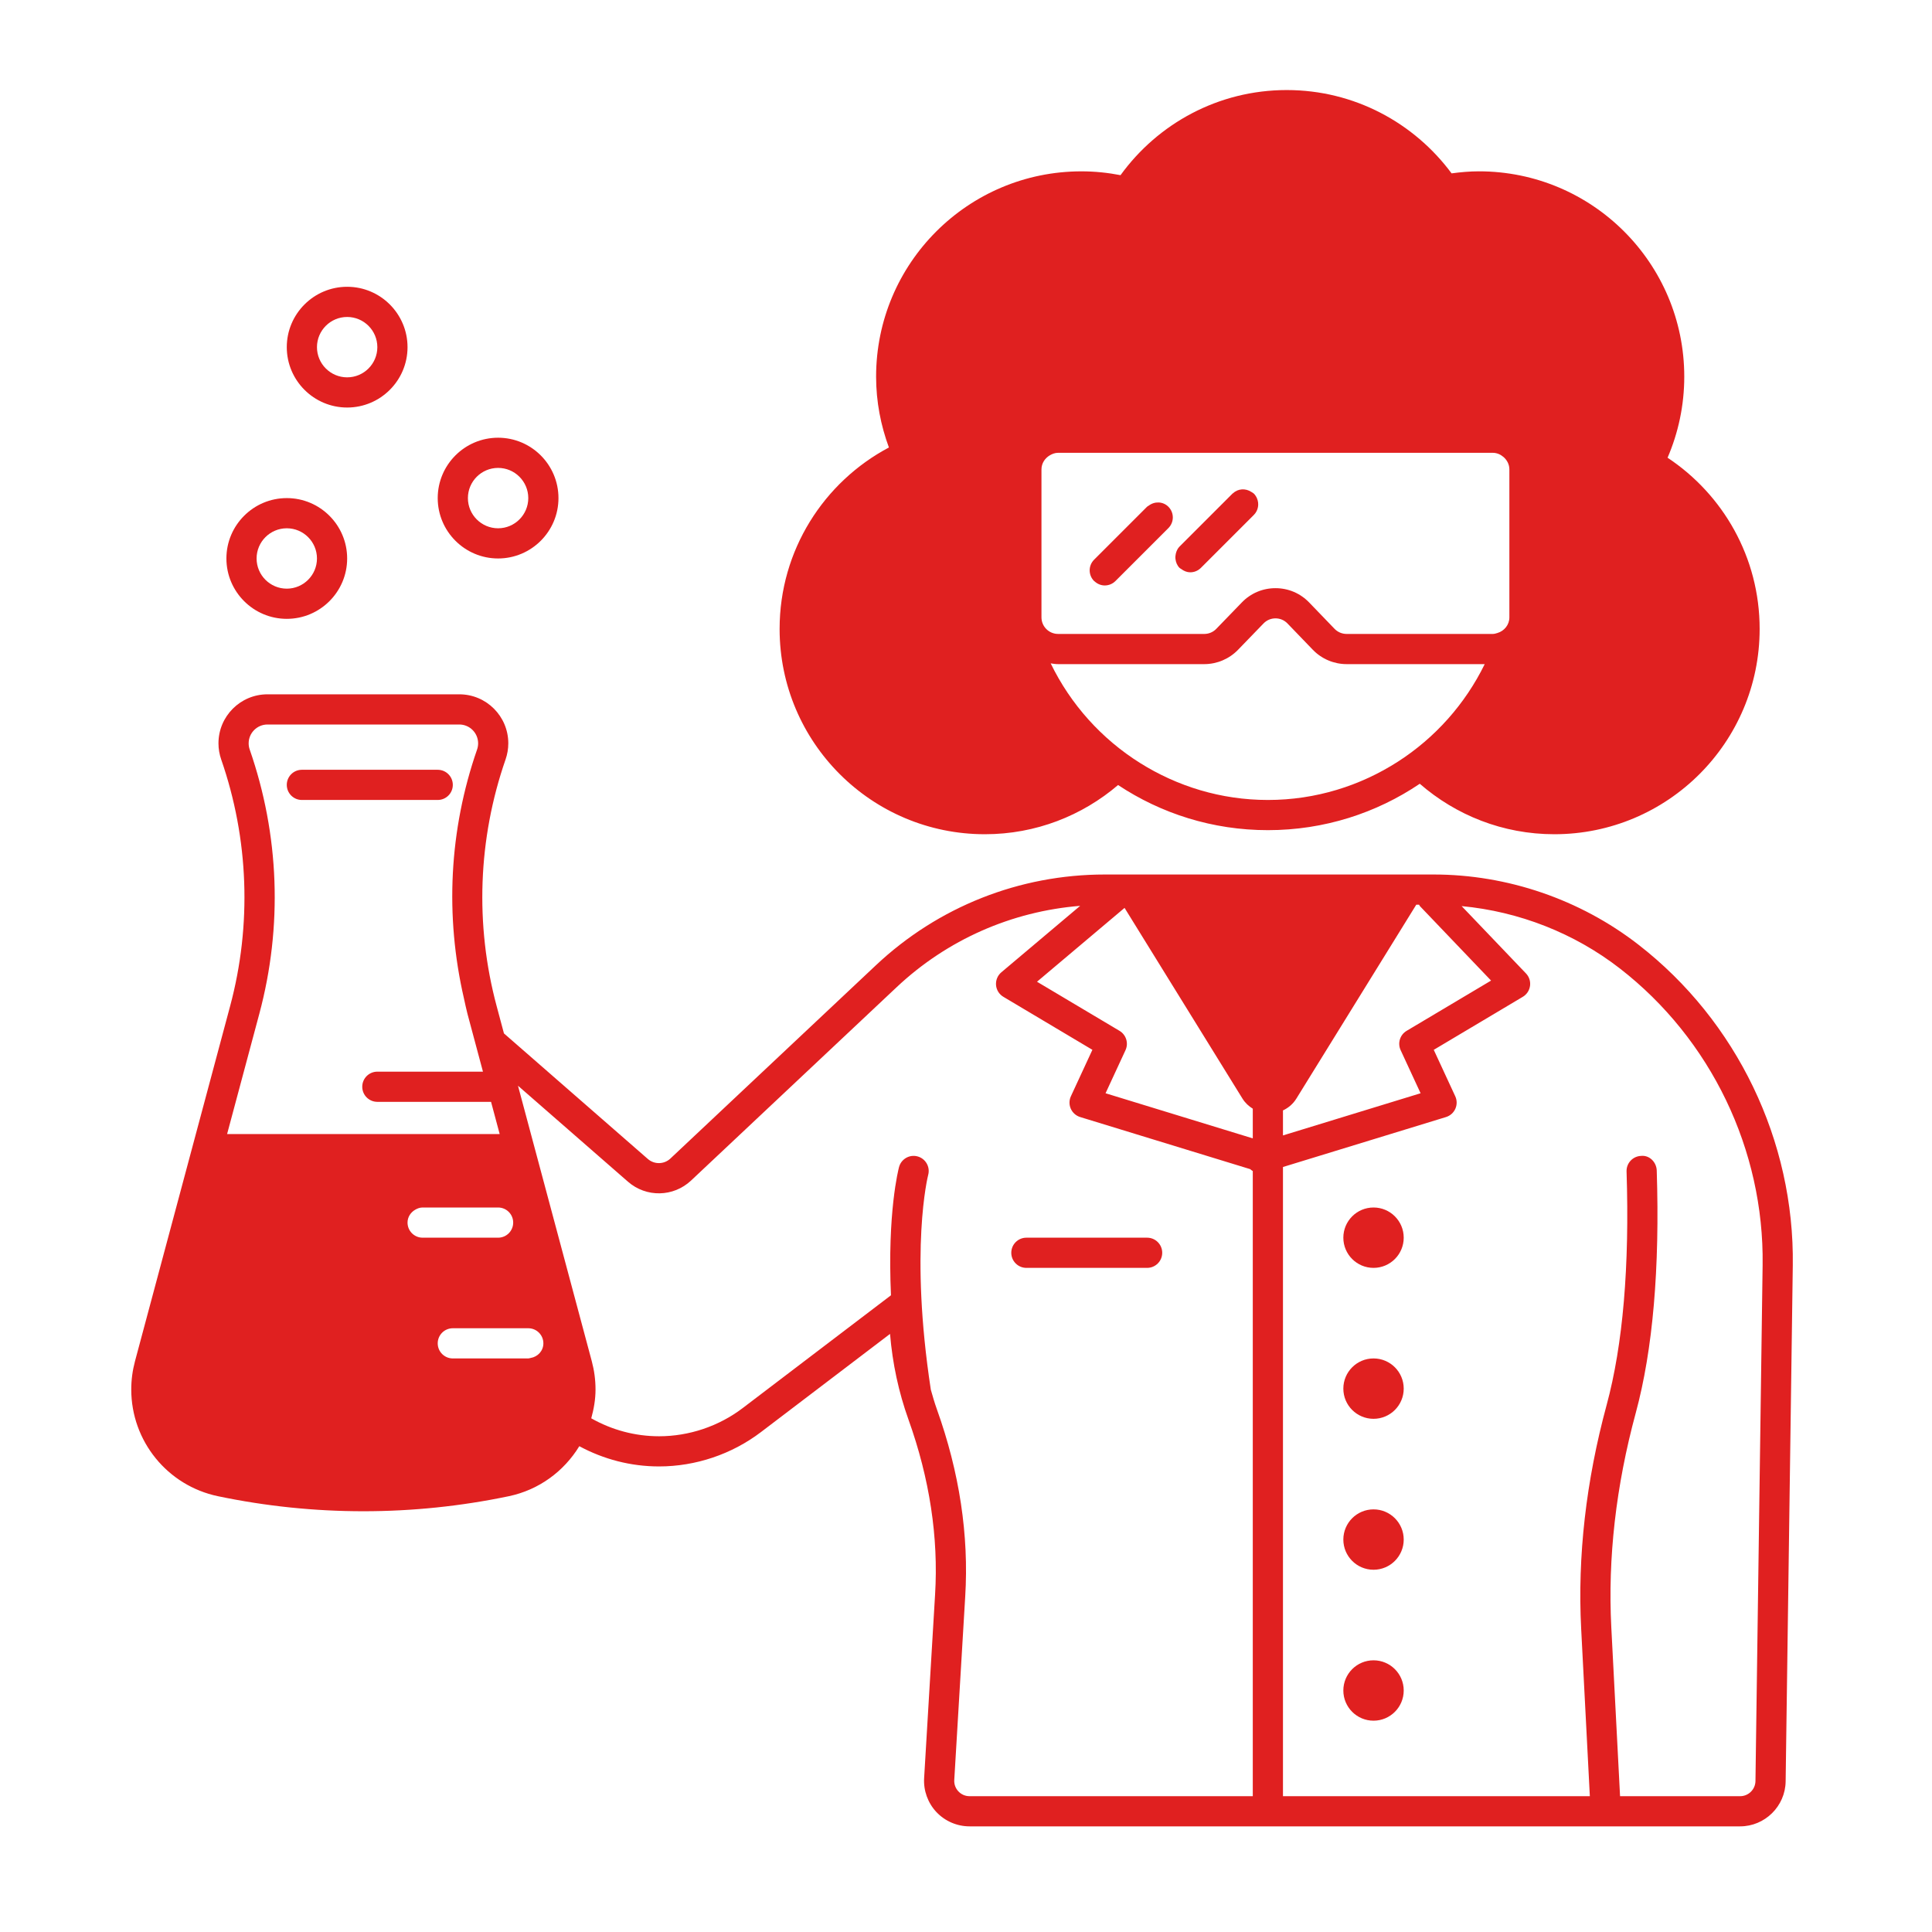 
<svg height='300px' width='300px'  fill="#e02020" xmlns="http://www.w3.org/2000/svg" xmlns:xlink="http://www.w3.org/1999/xlink" version="1.1" x="0px" y="0px" viewBox="0 0 128 128" style="enable-background:new 0 0 128 128;" xml:space="preserve"><g><path d="M108.549,62.585C104.687,59.588,99.866,57.938,94.976,57.938H73.201   c-5.66,0-11.048,2.136-15.171,6.014L44.416,76.756   c-0.42,0.394-1.064,0.405-1.497,0.027l-9.531-8.317l-0.486-1.816   c-1.442-5.382-1.235-11.073,0.594-16.337c0.119-0.343,0.18-0.703,0.18-1.066   C33.676,47.454,32.222,46,30.429,46H17.722c-1.794,0-3.248,1.454-3.248,3.248   c0,0.363,0.061,0.723,0.18,1.066c1.829,5.263,2.036,10.955,0.594,16.337   L8.942,90.189c-0.163,0.61-0.246,1.238-0.246,1.869v0   c0,3.419,2.398,6.37,5.745,7.07c3.177,0.664,6.406,0.996,9.634,0.996   c3.229,0,6.457-0.332,9.634-0.996c2.008-0.42,3.661-1.659,4.672-3.314   c1.6,0.863,3.4,1.341,5.284,1.341c2.424,0,4.823-0.809,6.752-2.277   L58.967,88.375c0.163,1.959,0.571,3.859,1.221,5.672   c1.403,3.912,1.996,7.817,1.763,11.607l-0.725,12.148   c-0.051,0.826,0.245,1.646,0.812,2.25s1.368,0.949,2.195,0.949h51.056   c1.639,0,2.99-1.333,3.014-2.973l0.474-34.188   C118.893,75.589,115.069,67.643,108.549,62.585z M92.796,69.575l1.322,2.856   L85,75.225v-1.657c0.349-0.164,0.663-0.419,0.889-0.785L93.832,59.938h0.184   c0.025,0.035,0.037,0.076,0.068,0.107l4.703,4.921l-5.595,3.33   C92.752,68.558,92.581,69.11,92.796,69.575z M74.171,68.296l-5.467-3.254   l5.801-4.892l7.811,12.633C82.497,73.075,82.736,73.291,83,73.454v1.966   l-9.754-2.989l1.322-2.856C74.782,69.11,74.611,68.558,74.171,68.296z M17.722,48   h12.707c0.688,0,1.248,0.56,1.248,1.248c0,0.14-0.023,0.278-0.069,0.41   c-1.854,5.335-2.136,11.014-0.869,16.497c0.078,0.338,0.142,0.678,0.232,1.014   l0.644,2.405L31.997,71H25c-0.552,0-1,0.447-1,1s0.448,1,1,1h7.533l0.572,2.134h-9.501   h-2.535h-6.023l2.134-7.966c1.552-5.792,1.331-11.847-0.637-17.511   c-0.046-0.132-0.069-0.27-0.069-0.409C16.474,48.56,17.034,48,17.722,48z    M27.508,80.148C27.655,80.062,27.817,80,28,80h5c0.552,0,1,0.447,1,1s-0.448,1-1,1h-4.05H28   c-0.552,0-1-0.447-1-1C27,80.63,27.21,80.321,27.508,80.148z M30,88h1.087h2.535H35   c0.552,0,1,0.447,1,1c0,0.498-0.37,0.892-0.845,0.969C35.102,89.977,35.055,90,35,90   h-2.356H30c-0.552,0-1-0.447-1-1S29.448,88,30,88z M63.496,118.683   c-0.193-0.206-0.291-0.475-0.273-0.759l0.725-12.148   c0.25-4.062-0.382-8.234-1.876-12.404c-0.153-0.426-0.278-0.862-0.402-1.299   c-1.418-9.284-0.199-14.141-0.175-14.233c0.143-0.532-0.172-1.08-0.705-1.225   c-0.534-0.145-1.083,0.173-1.226,0.705c-0.042,0.157-0.78,3.004-0.535,8.496   l-9.821,7.471c-1.584,1.205-3.552,1.869-5.542,1.869   c-1.609,0-3.143-0.425-4.494-1.189c0.169-0.613,0.283-1.247,0.283-1.908v-0   c0-0.631-0.083-1.259-0.246-1.869l-4.891-18.258l7.287,6.359   c1.211,1.057,3.009,1.022,4.181-0.078l13.615-12.805   c3.35-3.152,7.62-5.027,12.163-5.394l-5.222,4.403   c-0.248,0.209-0.378,0.524-0.352,0.847s0.207,0.611,0.485,0.777l5.899,3.512   l-1.425,3.078c-0.121,0.262-0.123,0.563-0.005,0.828   c0.118,0.264,0.344,0.463,0.62,0.548l11.266,3.452   C82.883,77.508,82.938,77.55,83,77.586v41.416H64.234   C63.952,119.002,63.69,118.889,63.496,118.683z M116.304,118.001   c-0.008,0.552-0.462,1.001-1.014,1.001h-7.957l-0.58-11.188   c-0.238-4.585,0.308-9.365,1.621-14.207c1.131-4.173,1.598-9.575,1.389-16.059   c-0.018-0.552-0.481-1.024-1.032-0.967c-0.552,0.018-0.985,0.479-0.967,1.031   c0.203,6.285-0.241,11.49-1.32,15.471c-1.368,5.047-1.936,10.037-1.687,14.834   l0.574,11.085H85V77.317l10.8-3.309c0.276-0.085,0.502-0.284,0.62-0.548   c0.118-0.265,0.116-0.566-0.005-0.828l-1.425-3.078l5.899-3.512   c0.262-0.156,0.438-0.423,0.479-0.725c0.042-0.302-0.057-0.605-0.268-0.825   l-4.262-4.46c3.797,0.357,7.463,1.788,10.485,4.133   c6.027,4.675,9.562,12.02,9.455,19.648L116.304,118.001z"></path><circle cx="91" cy="82" r="2"></circle><circle cx="91" cy="92" r="2"></circle><circle cx="91" cy="102" r="2"></circle><circle cx="91" cy="112" r="2"></circle><path d="M33,37c2.206,0,4-1.794,4-4s-1.794-4-4-4s-4,1.794-4,4S30.794,37,33,37z M33,31   c1.103,0,2,0.897,2,2s-0.897,2-2,2s-2-0.897-2-2S31.897,31,33,31z"></path><path d="M23,27c2.206,0,4-1.794,4-4s-1.794-4-4-4s-4,1.794-4,4S20.794,27,23,27z M23,21   c1.103,0,2,0.897,2,2s-0.897,2-2,2s-2-0.897-2-2S21.897,21,23,21z"></path><path d="M19,41c2.206,0,4-1.794,4-4s-1.794-4-4-4s-4,1.794-4,4S16.794,41,19,41z M19,35   c1.103,0,2,0.897,2,2s-0.897,2-2,2s-2-0.897-2-2S17.897,35,19,35z"></path><path d="M76,82h-8c-0.552,0-1,0.447-1,1s0.448,1,1,1h8c0.552,0,1-0.447,1-1S76.552,82,76,82z"></path><path d="M65.253,55.27c3.369,0,6.446-1.231,8.822-3.26C76.92,53.896,80.33,55,84,55   c3.728,0,7.191-1.133,10.064-3.074c2.388,2.077,5.5,3.344,8.914,3.344   c7.513,0,13.603-6.09,13.603-13.603c0-4.738-2.426-8.906-6.1-11.342   c0.709-1.648,1.106-3.463,1.106-5.371c0-7.512-6.09-13.603-13.603-13.603   c-0.616,0-1.219,0.055-1.813,0.135c-2.478-3.343-6.441-5.52-10.922-5.52   c-4.534,0-8.54,2.228-11.011,5.639c-0.84-0.162-1.704-0.253-2.591-0.253   c-7.512,0-13.603,6.09-13.603,13.603c0,1.652,0.309,3.228,0.849,4.692   c-4.306,2.283-7.242,6.807-7.242,12.02   C51.65,49.18,57.74,55.27,65.253,55.27z M84,53c-3.109,0-6.005-0.906-8.463-2.447   c-2.546-1.596-4.607-3.883-5.926-6.603C69.771,43.976,69.933,44,70.1,44h8.541   h1.149c0.836,0,1.648-0.345,2.228-0.944l1.696-1.753   c0.209-0.216,0.49-0.335,0.791-0.335c0,0,0,0,0.001,0   c0.301,0.001,0.582,0.12,0.791,0.336l1.684,1.748   C87.562,43.654,88.375,44,89.212,44h0.378h8.776   c-1.295,2.646-3.29,4.881-5.753,6.463C90.123,52.061,87.172,53,84,53z M100,31.311V37   v1.392v2.509c0,0.496-0.336,0.9-0.788,1.036C99.111,41.967,99.01,42,98.9,42   h-9.507h-0.181c-0.297,0-0.586-0.123-0.792-0.336l-1.684-1.748   c-0.588-0.61-1.38-0.947-2.229-0.948c-0.001,0-0.002,0-0.003,0   c-0.848,0-1.639,0.335-2.228,0.944l-1.696,1.753C80.375,41.878,80.087,42,79.791,42   h-0.952h-8.738C69.494,42,69,41.507,69,40.9v-2.605v-6.81v-0.386   c0-0.404,0.229-0.742,0.555-0.934C69.718,30.07,69.897,30,70.1,30h2.12h4.303   h7.748h1.089h8.614h2.038h2.354h0.535c0.273,0,0.515,0.11,0.707,0.275   C99.842,30.477,100,30.766,100,31.1V31.311z"></path><path d="M76.11,33.497c-0.037,0.028-0.081,0.042-0.115,0.076l-3.508,3.508   c-0.391,0.391-0.391,1.023,0,1.414c0.008,0.008,0.019,0.011,0.028,0.018   c0.192,0.179,0.434,0.275,0.679,0.275c0.256,0,0.512-0.098,0.707-0.293   l0.165-0.165l3.147-3.147l0.196-0.196c0.391-0.391,0.391-1.023,0-1.414   C77.052,33.216,76.502,33.202,76.11,33.497z"></path><path d="M83.07,32.702c-0.05-0.05-0.112-0.075-0.168-0.112   c-0.379-0.249-0.878-0.226-1.219,0.094c-0.008,0.008-0.019,0.01-0.027,0.018   l-3.508,3.508c-0.135,0.135-0.206,0.302-0.248,0.475   c-0.028,0.117-0.036,0.233-0.022,0.351c0.026,0.214,0.105,0.423,0.27,0.588   c0.034,0.034,0.078,0.049,0.115,0.077c0.177,0.133,0.38,0.216,0.592,0.216   c0.256,0,0.512-0.098,0.707-0.293l3.508-3.508   c0.299-0.299,0.365-0.737,0.207-1.103C83.228,32.901,83.162,32.794,83.07,32.702z   "></path><path d="M20,53h9c0.552,0,1-0.447,1-1s-0.448-1-1-1h-9c-0.552,0-1,0.447-1,1S19.448,53,20,53z"></path></g></svg>